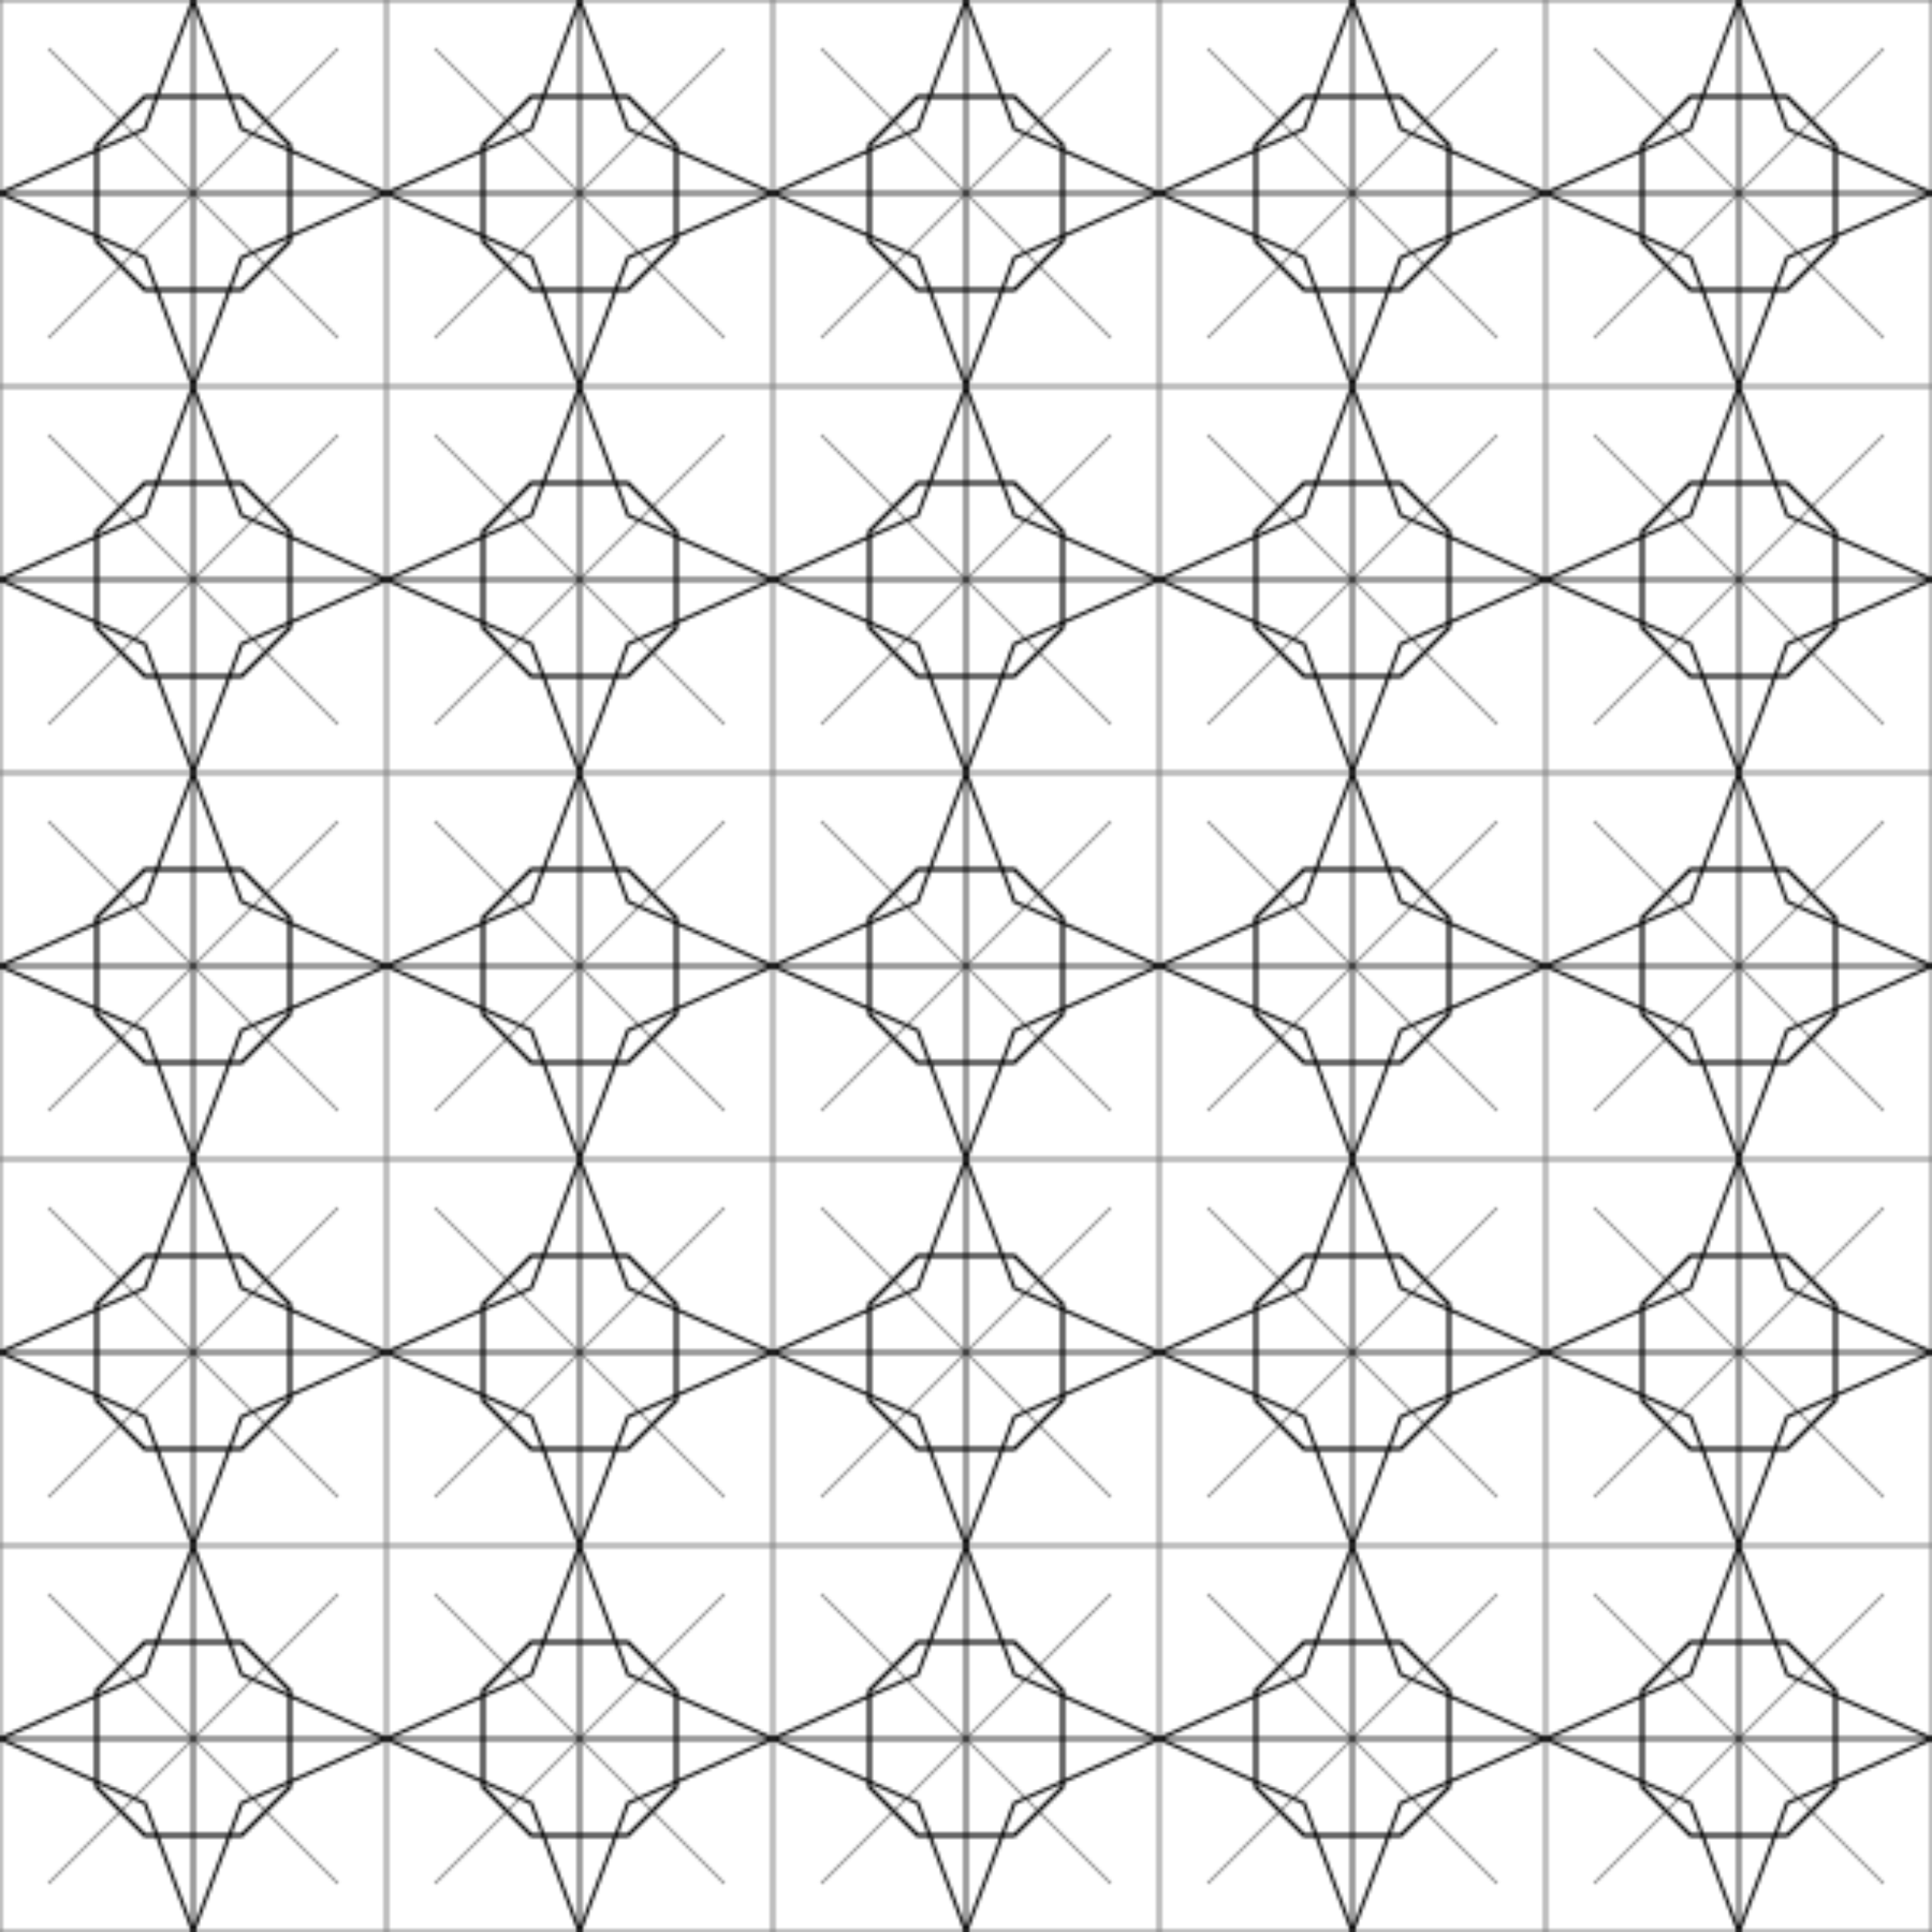 <svg viewBox="0 0 600 600" xmlns="http://www.w3.org/2000/svg">
  <!-- Islamic geometric pattern -->
  <defs>
    <pattern id="grid" width="60" height="60" patternUnits="userSpaceOnUse">
      <path d="M0,0 L60,0 L60,60 L0,60 Z" fill="none" stroke="currentColor" stroke-width="1" opacity="0.5"/>
    </pattern>
    
    <pattern id="star" width="120" height="120" patternUnits="userSpaceOnUse">
      <!-- 8-pointed star pattern -->
      <path d="M60,0 L75,40 L120,60 L75,80 L60,120 L45,80 L0,60 L45,40 Z" fill="none" stroke="currentColor" stroke-width="1"/>
      
      <!-- Connecting lines -->
      <path d="M0,60 L120,60 M60,0 L60,120 M15,15 L105,105 M15,105 L105,15" fill="none" stroke="currentColor" stroke-width="0.5" opacity="0.7"/>
      
      <!-- Central octagon -->
      <path d="M45,30 L75,30 L90,45 L90,75 L75,90 L45,90 L30,75 L30,45 Z" fill="none" stroke="currentColor" stroke-width="1.2"/>
    </pattern>
  </defs>
  
  <!-- Background grid -->
  <rect width="600" height="600" fill="url(#grid)"/>
  
  <!-- Star pattern overlay -->
  <rect width="600" height="600" fill="url(#star)"/>
</svg>
